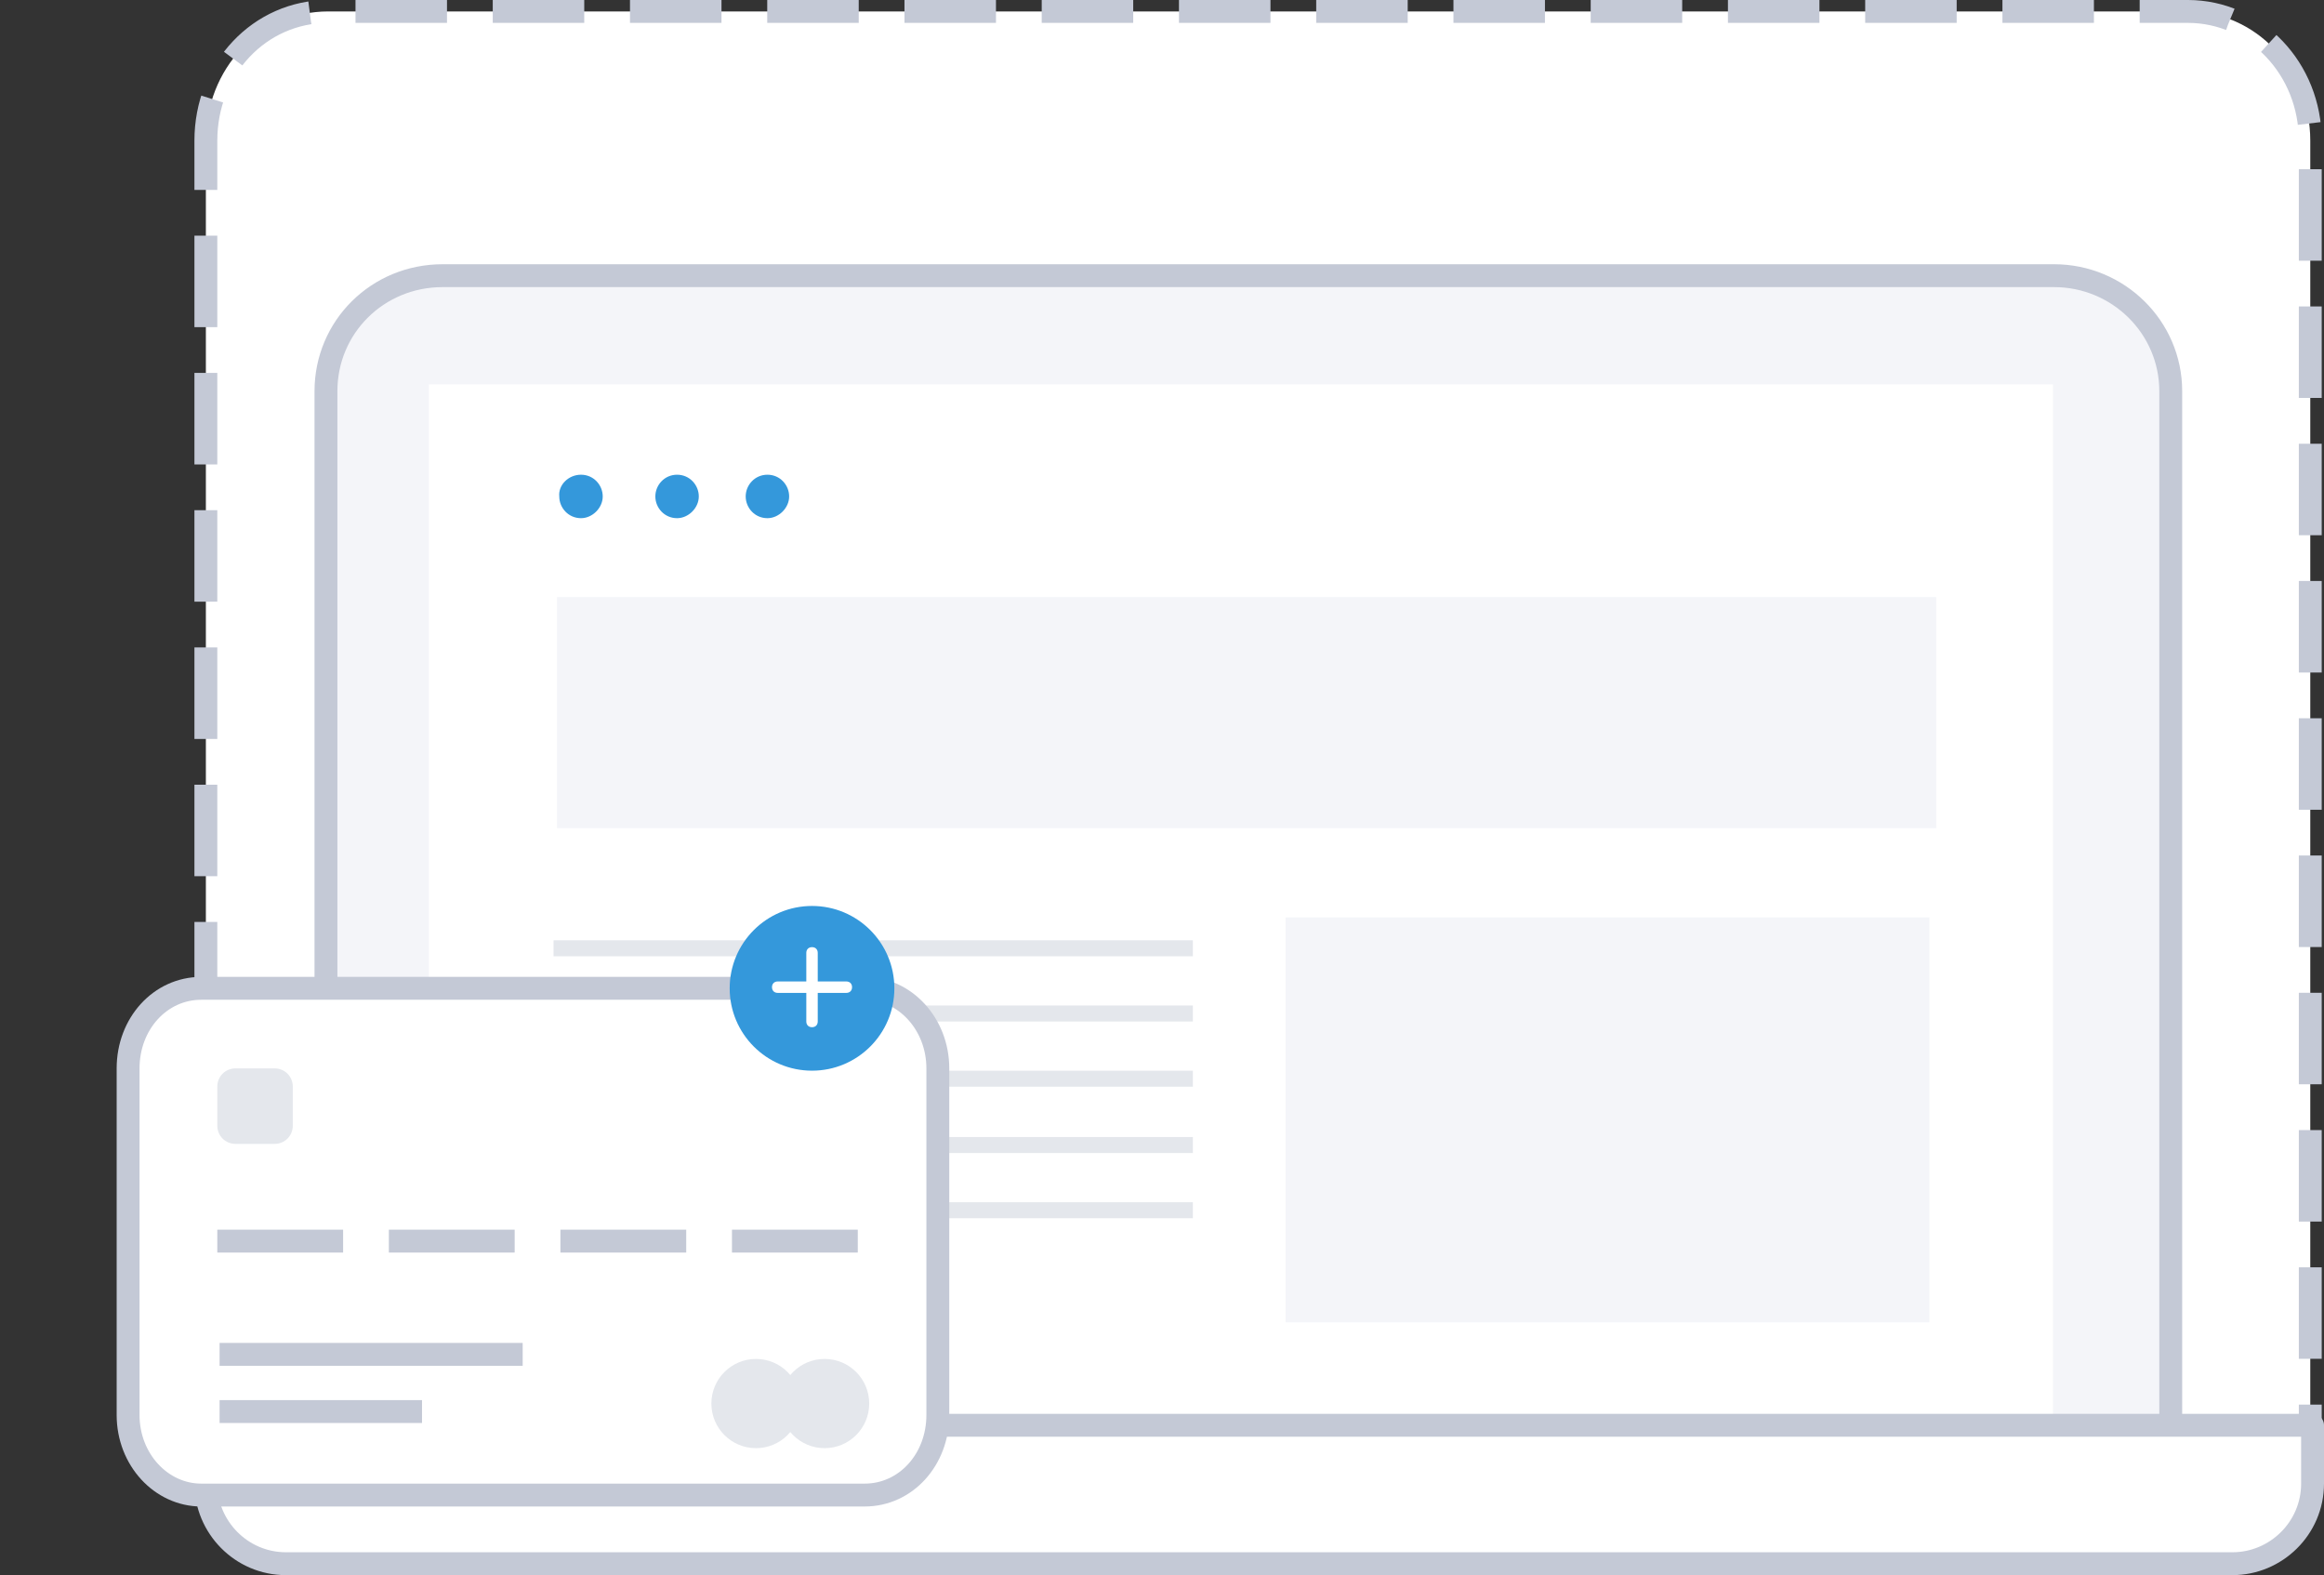 <svg xmlns="http://www.w3.org/2000/svg" id="Слой_1" viewBox="0 0 203.2 137.7">
    <rect x="0" y="0" width="203.2" height="137.7" fill="#333333" stroke="none"/>
    <style>
        .st0{fill:#fff;stroke:#c4c9d6;stroke-width:2;stroke-dasharray:8,4}.st0,.st1,.st2,.st3,.st4,.st5{fill-rule:evenodd;clip-rule:evenodd}.st1{stroke:#c4c9d6;stroke-width:2;fill:#f4f5f9}.st2,.st3,.st4,.st5{fill:#fff}.st3,.st4,.st5{fill:#f4f5f9}.st4,.st5{fill:#3498db}.st5{fill:#e4e7ec}.st6{stroke-linecap:round;stroke-linejoin:round}.st6,.st7{fill-rule:evenodd;clip-rule:evenodd;fill:#fff;stroke:#c4c9d6;stroke-width:2}.st8{stroke-dasharray:11,4}.st8,.st9{fill:none;stroke:#c4c9d6;stroke-width:2}.st10{fill:#e4e7ec}
    </style>
    <path d="M18 124.6V12.3C18 6 22.7 1 28.7 1h162.6c5.9 0 10.7 5 10.7 11.3v112.4" class="st0"/>
    <path d="M28.5 124.6V34.2c0-5.6 4.5-10.1 10.2-10.1h140.9c5.6 0 10.2 4.5 10.2 10.1v90.5" class="st1"/>
    <path d="M37.5 33.6h142v91h-142v-91z" class="st2"/>
    <path d="M48.7 52.2h120.6v20.2H48.7V52.2zM112.4 80.2h56.3v35.4h-56.3V80.2z" class="st3"/>
    <path d="M67.1 41.5c1.1 0 1.9.9 1.9 1.9s-.9 1.9-1.9 1.9c-1.1 0-1.9-.9-1.9-1.9s.8-1.9 1.9-1.9zM59.2 41.5c1.1 0 1.9.9 1.9 1.9s-.9 1.9-1.9 1.9c-1.1 0-1.9-.9-1.9-1.9s.8-1.9 1.9-1.9zM50.8 41.5c1.1 0 1.9.9 1.9 1.9s-.9 1.9-1.9 1.9c-1.1 0-1.9-.9-1.9-1.9-.1-1 .8-1.9 1.9-1.9z" class="st4"/>
    <path d="M48.4 82.2h55.9v1.4H48.4v-1.4zM48.4 87.9h55.9v1.4H48.4v-1.4zM48.4 93.6h55.9V95H48.4v-1.4zM48.4 99.4h55.9v1.4H48.4v-1.4zM48.4 105.1h55.9v1.4H48.4v-1.4zM48.4 110.8h27.9v1.4H48.4v-1.4z" class="st5"/>
    <path d="M202.2 124.6H18v5.1c0 3.8 3.1 7 7 7h170.2c3.8 0 7-3.1 7-7v-5.1z" class="st6"/>
    <path d="M17.6 86.4h58c3.5 0 6.4 3.1 6.4 7v30.3c0 3.9-2.8 7-6.4 7h-58c-3.5 0-6.4-3.1-6.4-7V93.4c0-3.9 2.8-7 6.4-7z" class="st7"/>
    <path d="M19 108.5h57.1" class="st8"/>
    <path d="M19.2 118.4h26.5M19.2 123.4h17.7" class="st9"/>
    <circle cx="66.1" cy="122.7" r="3.9" class="st10"/>
    <circle cx="72.1" cy="122.7" r="3.9" class="st10"/>
    <path d="M24 100h-3.4c-.9 0-1.6-.7-1.6-1.6V95c0-.9.7-1.6 1.6-1.6H24c.9 0 1.6.7 1.6 1.6v3.4c0 .9-.7 1.6-1.6 1.6z" class="st10"/>
    <g>
        <circle cx="71" cy="86.4" r="7.2" class="st4"/>
        <path d="M71.5 86.8H74c.3 0 .5-.2.5-.5s-.2-.5-.5-.5h-2.5v-2.5c0-.3-.2-.5-.5-.5s-.5.2-.5.5v2.5H68c-.3 0-.5.2-.5.5s.2.5.5.5h2.5v2.5c0 .3.2.5.5.5s.5-.2.5-.5v-2.5z" class="st2"/>
    </g>
</svg>
